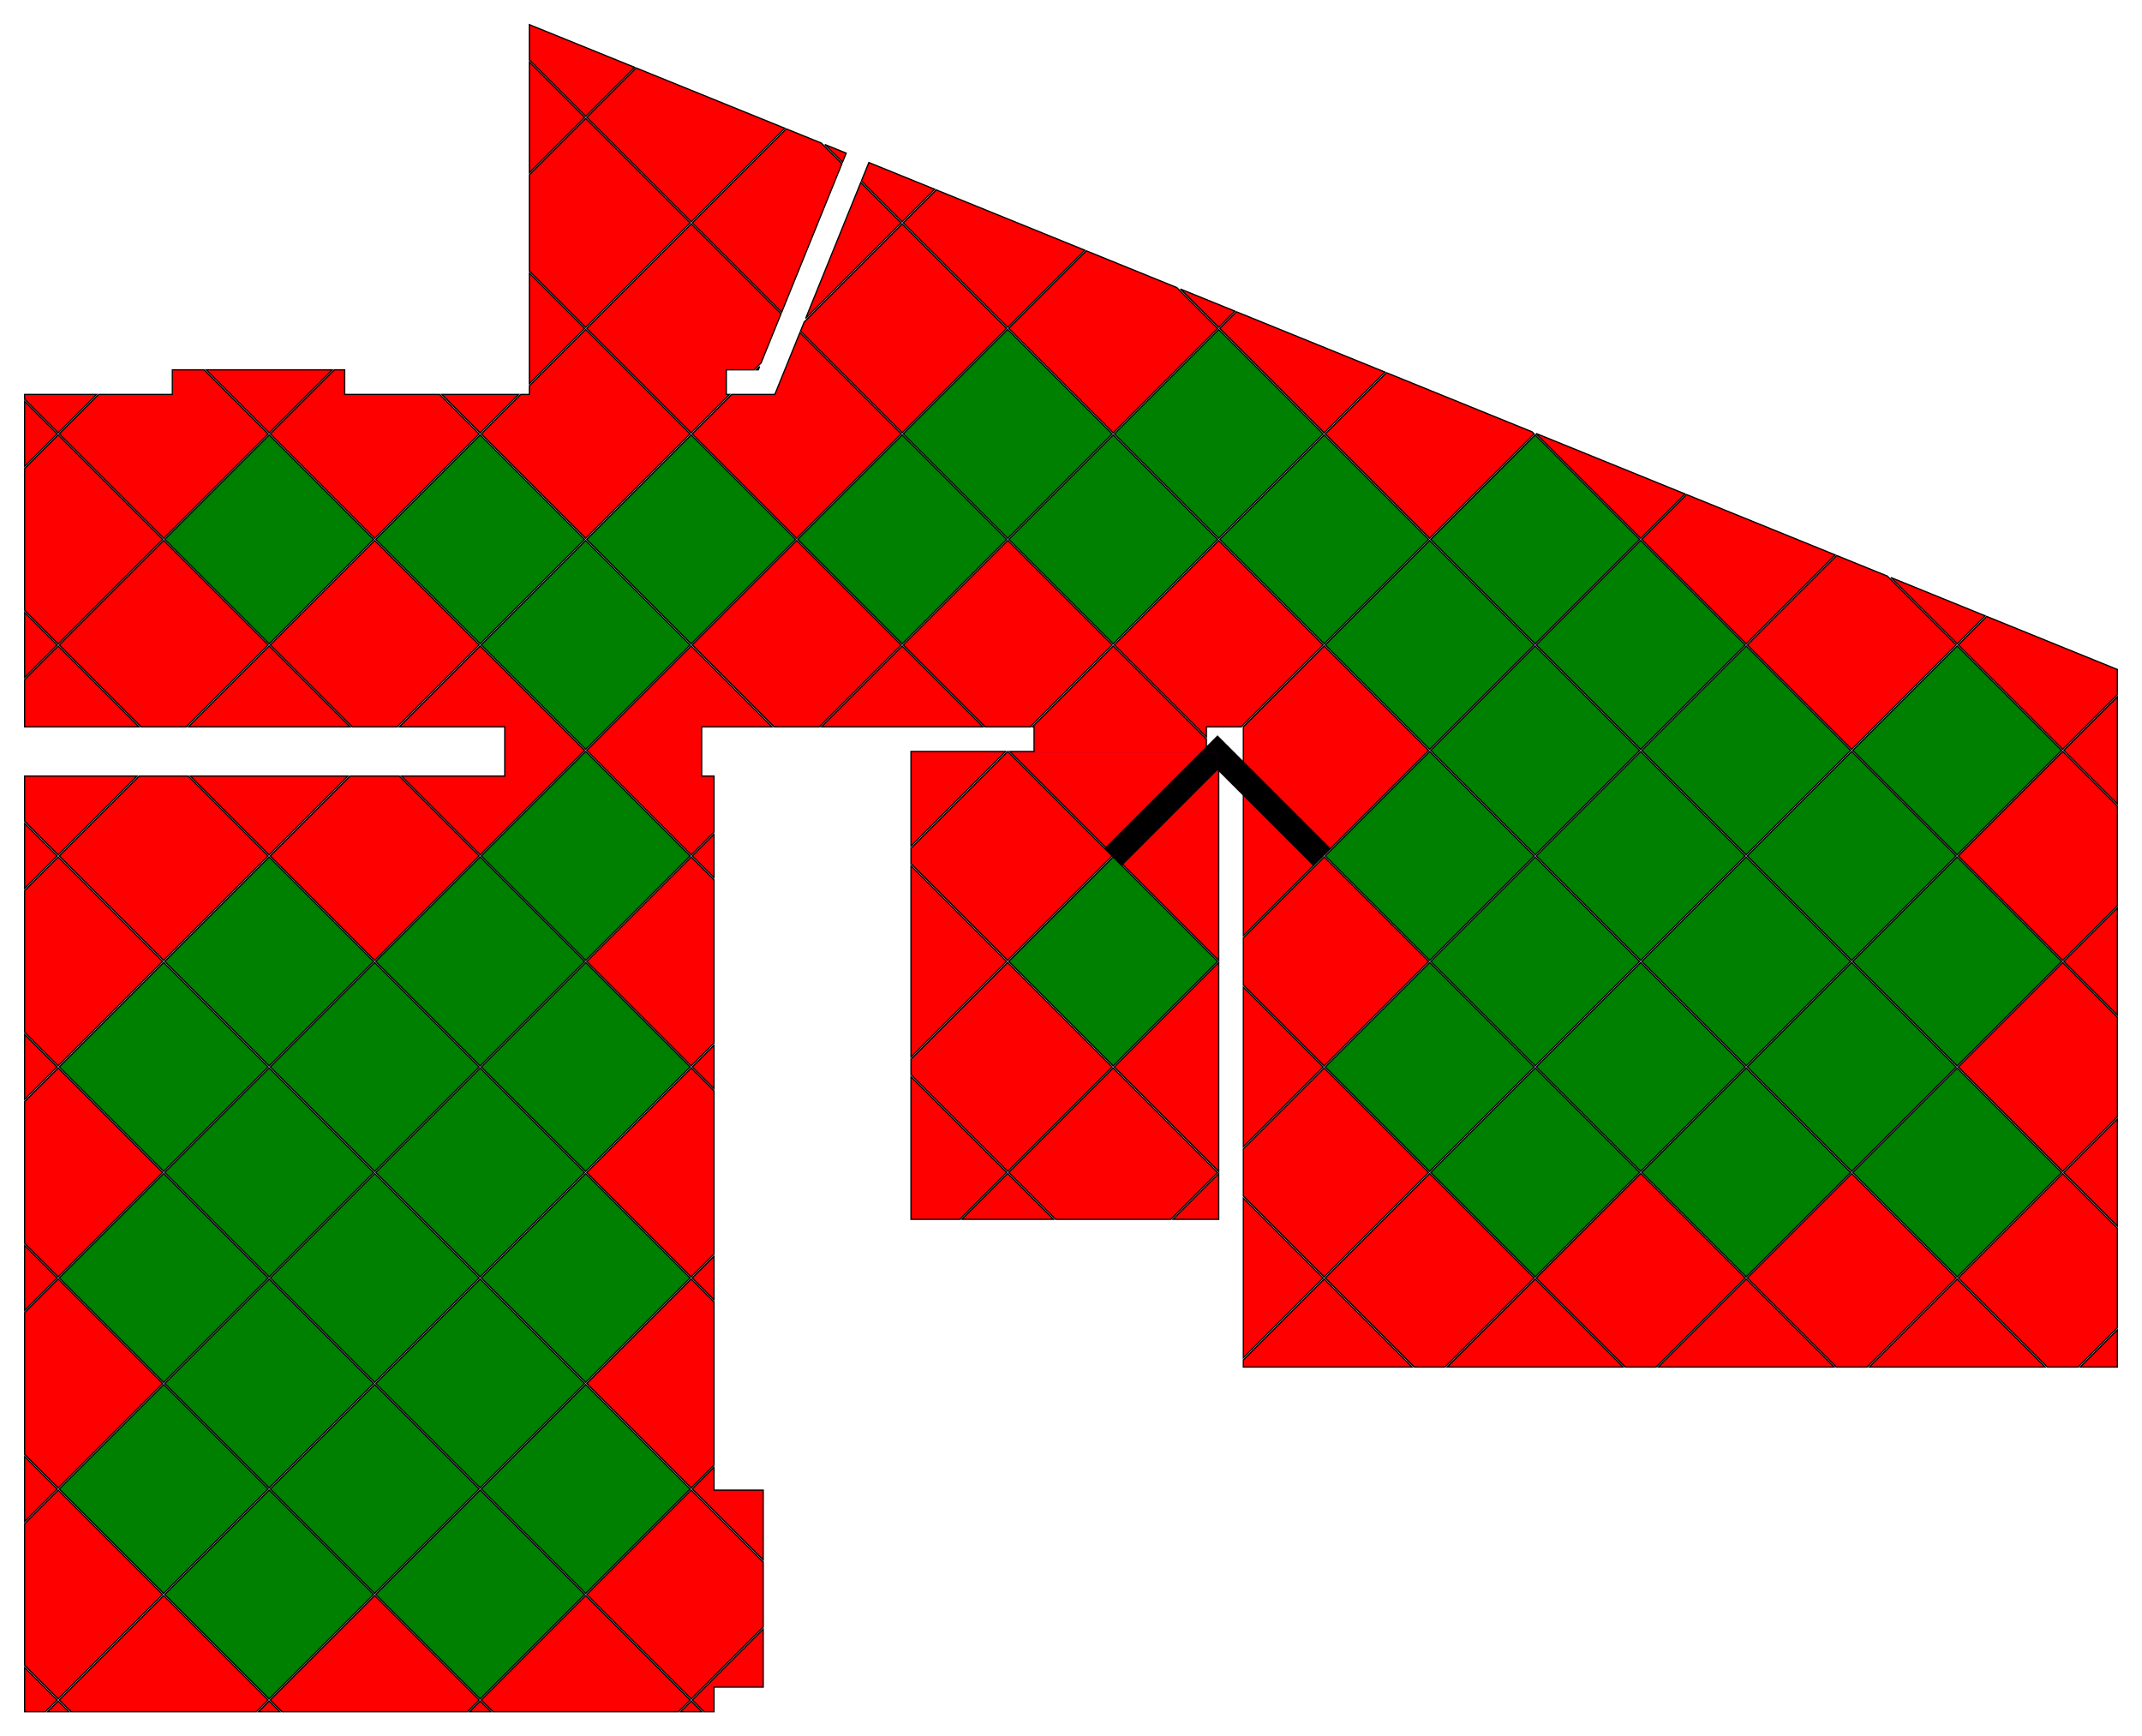 <?xml version="1.0" standalone="no" ?>
<!DOCTYPE svg PUBLIC "-//W3C//DTD SVG 1.1//EN" "http://www.w3.org/Graphics/SVG/1.1/DTD/svg11.dtd">
<svg width="8700px" height="7052px" xmlns="http://www.w3.org/2000/svg" version="1.1" >
	<path d="M5378.51,1766.48 4954.24,2190.74 5378.51,2615.01 5802.77,2190.74 5378.51,1766.48 z " fill-rule="evenodd" fill="rgb(0,128,0)" stroke-width="5" stroke="rgb(0,0,0)" />
	<path d="M4521.49,3480.51 4097.23,3904.77 4521.49,4329.03 4945.76,3904.77 4521.49,3480.51 z " fill-rule="evenodd" fill="rgb(0,128,0)" stroke-width="5" stroke="rgb(0,0,0)" />
	<path d="M4950,1337.97 4525.74,1762.24 4950,2186.5 5374.26,1762.24 4950,1337.97 z " fill-rule="evenodd" fill="rgb(0,128,0)" stroke-width="5" stroke="rgb(0,0,0)" />
	<path d="M5807.01,2194.99 5382.75,2619.25 5807.01,3043.51 6231.28,2619.25 5807.01,2194.99 z " fill-rule="evenodd" fill="rgb(0,128,0)" stroke-width="5" stroke="rgb(0,0,0)" />
	<path d="M4521.49,1766.48 4097.23,2190.74 4521.49,2615.01 4945.76,2190.74 4521.49,1766.48 z " fill-rule="evenodd" fill="rgb(0,128,0)" stroke-width="5" stroke="rgb(0,0,0)" />
	<path d="M5807.01,3052 5382.75,3476.26 5807.01,3900.53 6231.28,3476.26 5807.01,3052 z " fill-rule="evenodd" fill="rgb(0,128,0)" stroke-width="5" stroke="rgb(0,0,0)" />
	<path d="M5807.01,3909.01 5382.75,4333.28 5807.01,4757.54 6231.28,4333.28 5807.01,3909.01 z " fill-rule="evenodd" fill="rgb(0,128,0)" stroke-width="5" stroke="rgb(0,0,0)" />
	<path d="M6235.52,1766.48 5811.26,2190.74 6235.52,2615.01 6659.78,2190.74 6235.52,1766.48 z " fill-rule="evenodd" fill="rgb(0,128,0)" stroke-width="5" stroke="rgb(0,0,0)" />
	<path d="M6235.52,2623.49 5811.26,3047.76 6235.52,3472.02 6659.78,3047.76 6235.52,2623.49 z " fill-rule="evenodd" fill="rgb(0,128,0)" stroke-width="5" stroke="rgb(0,0,0)" />
	<path d="M4092.99,1337.97 3668.72,1762.24 4092.99,2186.5 4517.25,1762.24 4092.99,1337.97 z " fill-rule="evenodd" fill="rgb(0,128,0)" stroke-width="5" stroke="rgb(0,0,0)" />
	<path d="M3664.48,1766.48 3240.22,2190.74 3664.48,2615.01 4088.74,2190.74 3664.48,1766.48 z " fill-rule="evenodd" fill="rgb(0,128,0)" stroke-width="5" stroke="rgb(0,0,0)" />
	<path d="M6235.52,3480.51 5811.26,3904.77 6235.52,4329.03 6659.78,3904.77 6235.52,3480.51 z " fill-rule="evenodd" fill="rgb(0,128,0)" stroke-width="5" stroke="rgb(0,0,0)" />
	<path d="M6235.52,4337.52 5811.26,4761.78 6235.52,5186.05 6659.78,4761.78 6235.52,4337.52 z " fill-rule="evenodd" fill="rgb(0,128,0)" stroke-width="5" stroke="rgb(0,0,0)" />
	<path d="M6664.03,2194.99 6239.76,2619.25 6664.03,3043.51 7088.29,2619.25 6664.03,2194.99 z " fill-rule="evenodd" fill="rgb(0,128,0)" stroke-width="5" stroke="rgb(0,0,0)" />
	<path d="M6664.03,3052 6239.76,3476.26 6664.03,3900.53 7088.29,3476.26 6664.03,3052 z " fill-rule="evenodd" fill="rgb(0,128,0)" stroke-width="5" stroke="rgb(0,0,0)" />
	<path d="M6664.03,3909.01 6239.76,4333.28 6664.03,4757.54 7088.29,4333.28 6664.03,3909.01 z " fill-rule="evenodd" fill="rgb(0,128,0)" stroke-width="5" stroke="rgb(0,0,0)" />
	<path d="M7092.53,2623.49 6668.27,3047.76 7092.53,3472.02 7516.8,3047.76 7092.53,2623.49 z " fill-rule="evenodd" fill="rgb(0,128,0)" stroke-width="5" stroke="rgb(0,0,0)" />
	<path d="M7092.53,3480.51 6668.27,3904.77 7092.53,4329.03 7516.8,3904.77 7092.53,3480.51 z " fill-rule="evenodd" fill="rgb(0,128,0)" stroke-width="5" stroke="rgb(0,0,0)" />
	<path d="M2807.47,1766.48 2383.2,2190.74 2807.47,2615.01 3231.73,2190.74 2807.47,1766.48 z " fill-rule="evenodd" fill="rgb(0,128,0)" stroke-width="5" stroke="rgb(0,0,0)" />
	<path d="M7092.53,4337.52 6668.27,4761.78 7092.53,5186.05 7516.8,4761.78 7092.53,4337.52 z " fill-rule="evenodd" fill="rgb(0,128,0)" stroke-width="5" stroke="rgb(0,0,0)" />
	<path d="M7521.04,3052 7096.78,3476.26 7521.04,3900.53 7945.3,3476.26 7521.04,3052 z " fill-rule="evenodd" fill="rgb(0,128,0)" stroke-width="5" stroke="rgb(0,0,0)" />
	<path d="M7521.04,3909.01 7096.78,4333.28 7521.04,4757.54 7945.3,4333.28 7521.04,3909.01 z " fill-rule="evenodd" fill="rgb(0,128,0)" stroke-width="5" stroke="rgb(0,0,0)" />
	<path d="M2378.96,2194.99 1954.7,2619.25 2378.96,3043.51 2803.22,2619.25 2378.96,2194.99 z " fill-rule="evenodd" fill="rgb(0,128,0)" stroke-width="5" stroke="rgb(0,0,0)" />
	<path d="M2378.96,3052 1954.7,3476.26 2378.96,3900.53 2803.22,3476.26 2378.96,3052 z " fill-rule="evenodd" fill="rgb(0,128,0)" stroke-width="5" stroke="rgb(0,0,0)" />
	<path d="M2378.96,3909.01 1954.7,4333.28 2378.96,4757.54 2803.22,4333.28 2378.96,3909.01 z " fill-rule="evenodd" fill="rgb(0,128,0)" stroke-width="5" stroke="rgb(0,0,0)" />
	<path d="M2378.96,4766.03 1954.7,5190.29 2378.96,5614.55 2803.22,5190.29 2378.96,4766.03 z " fill-rule="evenodd" fill="rgb(0,128,0)" stroke-width="5" stroke="rgb(0,0,0)" />
	<path d="M2378.96,5623.04 1954.7,6047.3 2378.96,6471.57 2803.22,6047.3 2378.96,5623.04 z " fill-rule="evenodd" fill="rgb(0,128,0)" stroke-width="5" stroke="rgb(0,0,0)" />
	<path d="M7949.55,2623.49 7525.28,3047.76 7949.55,3472.02 8373.81,3047.76 7949.55,2623.49 z " fill-rule="evenodd" fill="rgb(0,128,0)" stroke-width="5" stroke="rgb(0,0,0)" />
	<path d="M7949.55,3480.51 7525.28,3904.77 7949.55,4329.03 8373.81,3904.77 7949.55,3480.51 z " fill-rule="evenodd" fill="rgb(0,128,0)" stroke-width="5" stroke="rgb(0,0,0)" />
	<path d="M7949.55,4337.52 7525.28,4761.78 7949.55,5186.05 8373.81,4761.78 7949.55,4337.52 z " fill-rule="evenodd" fill="rgb(0,128,0)" stroke-width="5" stroke="rgb(0,0,0)" />
	<path d="M1950.45,1766.48 1526.19,2190.74 1950.45,2615.01 2374.72,2190.74 1950.45,1766.48 z " fill-rule="evenodd" fill="rgb(0,128,0)" stroke-width="5" stroke="rgb(0,0,0)" />
	<path d="M1950.45,3480.51 1526.19,3904.77 1950.45,4329.03 2374.72,3904.77 1950.45,3480.51 z " fill-rule="evenodd" fill="rgb(0,128,0)" stroke-width="5" stroke="rgb(0,0,0)" />
	<path d="M1950.45,4337.52 1526.19,4761.78 1950.45,5186.05 2374.72,4761.78 1950.45,4337.52 z " fill-rule="evenodd" fill="rgb(0,128,0)" stroke-width="5" stroke="rgb(0,0,0)" />
	<path d="M1950.45,5194.53 1526.19,5618.8 1950.45,6043.06 2374.72,5618.8 1950.45,5194.53 z " fill-rule="evenodd" fill="rgb(0,128,0)" stroke-width="5" stroke="rgb(0,0,0)" />
	<path d="M1950.45,6051.55 1526.19,6475.81 1950.45,6900.08 2374.72,6475.81 1950.45,6051.55 z " fill-rule="evenodd" fill="rgb(0,128,0)" stroke-width="5" stroke="rgb(0,0,0)" />
	<path d="M1521.95,3909.01 1097.68,4333.28 1521.95,4757.54 1946.21,4333.28 1521.95,3909.01 z " fill-rule="evenodd" fill="rgb(0,128,0)" stroke-width="5" stroke="rgb(0,0,0)" />
	<path d="M1521.95,4766.03 1097.68,5190.29 1521.95,5614.55 1946.21,5190.29 1521.95,4766.03 z " fill-rule="evenodd" fill="rgb(0,128,0)" stroke-width="5" stroke="rgb(0,0,0)" />
	<path d="M1521.95,5623.04 1097.68,6047.3 1521.95,6471.57 1946.21,6047.3 1521.95,5623.04 z " fill-rule="evenodd" fill="rgb(0,128,0)" stroke-width="5" stroke="rgb(0,0,0)" />
	<path d="M1093.44,1766.48 669.176,2190.74 1093.44,2615.01 1517.7,2190.74 1093.44,1766.48 z " fill-rule="evenodd" fill="rgb(0,128,0)" stroke-width="5" stroke="rgb(0,0,0)" />
	<path d="M1093.44,3480.51 669.176,3904.77 1093.44,4329.03 1517.7,3904.77 1093.44,3480.51 z " fill-rule="evenodd" fill="rgb(0,128,0)" stroke-width="5" stroke="rgb(0,0,0)" />
	<path d="M1093.44,4337.52 669.176,4761.78 1093.44,5186.05 1517.7,4761.78 1093.44,4337.52 z " fill-rule="evenodd" fill="rgb(0,128,0)" stroke-width="5" stroke="rgb(0,0,0)" />
	<path d="M1093.44,5194.53 669.176,5618.8 1093.44,6043.06 1517.7,5618.8 1093.44,5194.53 z " fill-rule="evenodd" fill="rgb(0,128,0)" stroke-width="5" stroke="rgb(0,0,0)" />
	<path d="M1093.44,6051.55 669.176,6475.81 1093.44,6900.08 1517.7,6475.81 1093.44,6051.55 z " fill-rule="evenodd" fill="rgb(0,128,0)" stroke-width="5" stroke="rgb(0,0,0)" />
	<path d="M664.933,3909.01 240.669,4333.28 664.933,4757.54 1089.2,4333.28 664.933,3909.01 z " fill-rule="evenodd" fill="rgb(0,128,0)" stroke-width="5" stroke="rgb(0,0,0)" />
	<path d="M664.933,4766.03 240.669,5190.29 664.933,5614.55 1089.2,5190.29 664.933,4766.03 z " fill-rule="evenodd" fill="rgb(0,128,0)" stroke-width="5" stroke="rgb(0,0,0)" />
	<path d="M664.933,5623.04 240.669,6047.3 664.933,6471.57 1089.2,6047.3 664.933,5623.04 z " fill-rule="evenodd" fill="rgb(0,128,0)" stroke-width="5" stroke="rgb(0,0,0)" />
	<path d="M4525.74,2619.25 4950,2194.99 5374.26,2619.25 5041.51,2952 4900,2952 4900,2993.51 4525.74,2619.25 z " fill-rule="evenodd" fill="rgb(255,0,0)" stroke-width="5" stroke="rgb(0,0,0)" />
	<path d="M4521.49,2623.49 4900,3002 4900,3052 4941.51,3052 4521.49,3472.02 4101.47,3052 4200,3052 4200,2952 4192.99,2952 4521.49,2623.49 z " fill-rule="evenodd" fill="rgb(255,0,0)" stroke-width="5" stroke="rgb(0,0,0)" />
	<path d="M5378.51,2623.49 5802.77,3047.76 5378.51,3472.02 5050,3143.51 5050,2952 5050,2952 5378.51,2623.49 z " fill-rule="evenodd" fill="rgb(255,0,0)" stroke-width="5" stroke="rgb(0,0,0)" />
	<path d="M4525.74,3476.26 4950,3052 4950,3900.53 4525.74,3476.26 z " fill-rule="evenodd" fill="rgb(255,0,0)" stroke-width="5" stroke="rgb(0,0,0)" />
	<path d="M5374.26,3476.26 5050,3800.53 5050,3152 5374.26,3476.26 z " fill-rule="evenodd" fill="rgb(255,0,0)" stroke-width="5" stroke="rgb(0,0,0)" />
	<path d="M5378.51,3480.51 5802.77,3904.77 5378.51,4329.03 5050,4000.53 5050,3809.01 5378.51,3480.51 z " fill-rule="evenodd" fill="rgb(255,0,0)" stroke-width="5" stroke="rgb(0,0,0)" />
	<path d="M4525.74,4333.28 4950,3909.01 4950,4757.54 4525.74,4333.28 z " fill-rule="evenodd" fill="rgb(255,0,0)" stroke-width="5" stroke="rgb(0,0,0)" />
	<path d="M5374.26,4333.28 5050,4657.54 5050,4009.01 5374.26,4333.28 z " fill-rule="evenodd" fill="rgb(255,0,0)" stroke-width="5" stroke="rgb(0,0,0)" />
	<path d="M4097.23,4761.78 4521.49,4337.52 4945.76,4761.78 4755.54,4952 4287.45,4952 4097.23,4761.78 z " fill-rule="evenodd" fill="rgb(255,0,0)" stroke-width="5" stroke="rgb(0,0,0)" />
	<path d="M5378.51,1757.99 4954.24,1333.73 5021.83,1266.14 5625.32,1511.18 5378.51,1757.99 z " fill-rule="evenodd" fill="rgb(255,0,0)" stroke-width="5" stroke="rgb(0,0,0)" />
	<path d="M6231.28,1762.24 5807.01,2186.5 5382.75,1762.24 5631.36,1513.63 6222.83,1753.79 6231.28,1762.24 z " fill-rule="evenodd" fill="rgb(255,0,0)" stroke-width="5" stroke="rgb(0,0,0)" />
	<path d="M3668.72,2619.25 4092.99,2194.99 4517.25,2619.25 4184.5,2952 4001.47,2952 3668.72,2619.25 z " fill-rule="evenodd" fill="rgb(255,0,0)" stroke-width="5" stroke="rgb(0,0,0)" />
	<path d="M4092.99,3052 4517.25,3476.26 4092.99,3900.53 3700,3507.54 3700,3444.99 4092.99,3052 z " fill-rule="evenodd" fill="rgb(255,0,0)" stroke-width="5" stroke="rgb(0,0,0)" />
	<path d="M4092.99,3909.01 4517.25,4333.28 4092.99,4757.54 3700,4364.55 3700,4302 4092.99,3909.01 z " fill-rule="evenodd" fill="rgb(255,0,0)" stroke-width="5" stroke="rgb(0,0,0)" />
	<path d="M4092.99,4766.03 4278.96,4952 3907.01,4952 4092.99,4766.03 z " fill-rule="evenodd" fill="rgb(255,0,0)" stroke-width="5" stroke="rgb(0,0,0)" />
	<path d="M5378.51,4337.52 5802.77,4761.78 5378.51,5186.05 5050,4857.54 5050,4666.03 5378.51,4337.52 z " fill-rule="evenodd" fill="rgb(255,0,0)" stroke-width="5" stroke="rgb(0,0,0)" />
	<path d="M4950,4766.03 4950,4952 4764.03,4952 4950,4766.03 z " fill-rule="evenodd" fill="rgb(255,0,0)" stroke-width="5" stroke="rgb(0,0,0)" />
	<path d="M5374.26,5190.29 5050,5514.55 5050,4866.03 5374.26,5190.29 z " fill-rule="evenodd" fill="rgb(255,0,0)" stroke-width="5" stroke="rgb(0,0,0)" />
	<path d="M4950,1329.49 4794.25,1173.73 5015.8,1263.69 4950,1329.49 z " fill-rule="evenodd" fill="rgb(255,0,0)" stroke-width="5" stroke="rgb(0,0,0)" />
	<path d="M4945.76,1333.73 4521.49,1757.99 4097.23,1333.73 4412.31,1018.65 4779.96,1167.93 4945.76,1333.73 z " fill-rule="evenodd" fill="rgb(255,0,0)" stroke-width="5" stroke="rgb(0,0,0)" />
	<path d="M3664.48,2623.49 3992.99,2952 3335.97,2952 3664.48,2623.49 z " fill-rule="evenodd" fill="rgb(255,0,0)" stroke-width="5" stroke="rgb(0,0,0)" />
	<path d="M3700,3436.5 3700,3052 4084.5,3052 3700,3436.5 z " fill-rule="evenodd" fill="rgb(255,0,0)" stroke-width="5" stroke="rgb(0,0,0)" />
	<path d="M4088.74,3904.77 3700,4293.51 3700,3516.03 4088.74,3904.77 z " fill-rule="evenodd" fill="rgb(255,0,0)" stroke-width="5" stroke="rgb(0,0,0)" />
	<path d="M4088.74,4761.78 3898.53,4952 3700,4952 3700,4373.04 4088.74,4761.78 z " fill-rule="evenodd" fill="rgb(255,0,0)" stroke-width="5" stroke="rgb(0,0,0)" />
	<path d="M5382.75,5190.29 5807.01,4766.03 6231.28,5190.29 5869.57,5552 5744.46,5552 5382.75,5190.29 z " fill-rule="evenodd" fill="rgb(255,0,0)" stroke-width="5" stroke="rgb(0,0,0)" />
	<path d="M5378.51,5194.53 5735.97,5552 5050,5552 5050,5523.04 5378.51,5194.53 z " fill-rule="evenodd" fill="rgb(255,0,0)" stroke-width="5" stroke="rgb(0,0,0)" />
	<path d="M4092.99,1329.49 3668.72,905.224 3802.78,771.165 4406.27,1016.2 4092.99,1329.49 z " fill-rule="evenodd" fill="rgb(255,0,0)" stroke-width="5" stroke="rgb(0,0,0)" />
	<path d="M6664.03,2186.5 6239.76,1762.24 6240.88,1761.12 6844.37,2006.16 6664.03,2186.5 z " fill-rule="evenodd" fill="rgb(255,0,0)" stroke-width="5" stroke="rgb(0,0,0)" />
	<path d="M3664.48,909.466 4088.74,1333.73 3664.48,1757.99 3251.3,1344.81 3266.41,1307.53 3664.48,909.466 z " fill-rule="evenodd" fill="rgb(255,0,0)" stroke-width="5" stroke="rgb(0,0,0)" />
	<path d="M3085.5,1488.45 3080,1502 3071.95,1502 3085.5,1488.45 z " fill-rule="evenodd" fill="rgb(255,0,0)" stroke-width="5" stroke="rgb(0,0,0)" />
	<path d="M3660.24,1762.24 3235.97,2186.5 2811.71,1762.24 2971.95,1602 3147,1602 3248.85,1350.85 3660.24,1762.24 z " fill-rule="evenodd" fill="rgb(255,0,0)" stroke-width="5" stroke="rgb(0,0,0)" />
	<path d="M2811.71,2619.25 3235.97,2194.99 3660.24,2619.25 3327.49,2952 3144.46,2952 2811.71,2619.25 z " fill-rule="evenodd" fill="rgb(255,0,0)" stroke-width="5" stroke="rgb(0,0,0)" />
	<path d="M2811.71,3476.26 2900,3387.97 2900,3564.55 2811.71,3476.26 z " fill-rule="evenodd" fill="rgb(255,0,0)" stroke-width="5" stroke="rgb(0,0,0)" />
	<path d="M2811.71,4333.28 2900,4244.99 2900,4421.57 2811.71,4333.28 z " fill-rule="evenodd" fill="rgb(255,0,0)" stroke-width="5" stroke="rgb(0,0,0)" />
	<path d="M2811.71,5190.29 2900,5102 2900,5278.58 2811.71,5190.29 z " fill-rule="evenodd" fill="rgb(255,0,0)" stroke-width="5" stroke="rgb(0,0,0)" />
	<path d="M2811.71,6047.3 2900,5959.01 2900,6052 3100,6052 3100,6335.6 2811.71,6047.3 z " fill-rule="evenodd" fill="rgb(255,0,0)" stroke-width="5" stroke="rgb(0,0,0)" />
	<path d="M6239.76,5190.29 6664.03,4766.03 7088.29,5190.29 6726.58,5552 6601.47,5552 6239.76,5190.29 z " fill-rule="evenodd" fill="rgb(255,0,0)" stroke-width="5" stroke="rgb(0,0,0)" />
	<path d="M6235.52,5194.53 6592.99,5552 5878.05,5552 6235.52,5194.53 z " fill-rule="evenodd" fill="rgb(255,0,0)" stroke-width="5" stroke="rgb(0,0,0)" />
	<path d="M3350.36,586.858 3437,622 3422.14,658.638 3350.36,586.858 z " fill-rule="evenodd" fill="rgb(255,0,0)" stroke-width="5" stroke="rgb(0,0,0)" />
	<path d="M3664.48,900.981 3498.56,735.062 3529,660 3796.75,768.714 3664.48,900.981 z " fill-rule="evenodd" fill="rgb(255,0,0)" stroke-width="5" stroke="rgb(0,0,0)" />
	<path d="M7092.53,2615.01 6668.27,2190.74 6850.41,2008.61 7453.9,2253.64 7092.53,2615.01 z " fill-rule="evenodd" fill="rgb(255,0,0)" stroke-width="5" stroke="rgb(0,0,0)" />
	<path d="M2811.71,905.224 3193.64,523.294 3336.08,581.068 3419.69,664.674 3174.8,1268.32 2811.71,905.224 z " fill-rule="evenodd" fill="rgb(255,0,0)" stroke-width="5" stroke="rgb(0,0,0)" />
	<path d="M3660.24,905.224 3272.2,1293.26 3496.11,741.099 3660.24,905.224 z " fill-rule="evenodd" fill="rgb(255,0,0)" stroke-width="5" stroke="rgb(0,0,0)" />
	<path d="M2807.47,1757.99 2383.2,1333.73 2807.47,909.466 3172.35,1274.35 3091.29,1474.17 3063.46,1502 2950,1502 2950,1602 2963.46,1602 2807.47,1757.99 z " fill-rule="evenodd" fill="rgb(255,0,0)" stroke-width="5" stroke="rgb(0,0,0)" />
	<path d="M2807.47,3472.02 2383.2,3047.76 2807.47,2623.49 3135.97,2952 2850,2952 2850,3152 2900,3152 2900,3379.49 2807.47,3472.02 z " fill-rule="evenodd" fill="rgb(255,0,0)" stroke-width="5" stroke="rgb(0,0,0)" />
	<path d="M2807.47,4329.03 2383.2,3904.77 2807.47,3480.51 2900,3573.04 2900,4236.5 2807.47,4329.03 z " fill-rule="evenodd" fill="rgb(255,0,0)" stroke-width="5" stroke="rgb(0,0,0)" />
	<path d="M2807.47,5186.05 2383.2,4761.78 2807.47,4337.52 2900,4430.05 2900,5093.51 2807.47,5186.05 z " fill-rule="evenodd" fill="rgb(255,0,0)" stroke-width="5" stroke="rgb(0,0,0)" />
	<path d="M2807.47,6043.06 2383.2,5618.8 2807.47,5194.53 2900,5287.07 2900,5950.53 2807.47,6043.06 z " fill-rule="evenodd" fill="rgb(255,0,0)" stroke-width="5" stroke="rgb(0,0,0)" />
	<path d="M2807.47,6900.08 2383.2,6475.81 2807.47,6051.55 3100,6344.08 3100,6607.54 2807.47,6900.08 z " fill-rule="evenodd" fill="rgb(255,0,0)" stroke-width="5" stroke="rgb(0,0,0)" />
	<path d="M2811.71,6904.32 3100,6616.03 3100,6852 2900,6852 2900,6952 2859.39,6952 2811.71,6904.32 z " fill-rule="evenodd" fill="rgb(255,0,0)" stroke-width="5" stroke="rgb(0,0,0)" />
	<path d="M2807.47,6908.56 2850.91,6952 2764.03,6952 2807.47,6908.56 z " fill-rule="evenodd" fill="rgb(255,0,0)" stroke-width="5" stroke="rgb(0,0,0)" />
	<path d="M7092.53,5194.53 7450,5552 6735.07,5552 7092.53,5194.53 z " fill-rule="evenodd" fill="rgb(255,0,0)" stroke-width="5" stroke="rgb(0,0,0)" />
	<path d="M7945.3,2619.25 7521.04,3043.51 7096.78,2619.25 7459.93,2256.09 7665.69,2339.64 7945.3,2619.25 z " fill-rule="evenodd" fill="rgb(255,0,0)" stroke-width="5" stroke="rgb(0,0,0)" />
	<path d="M2807.47,900.981 2383.2,476.717 2583.92,275.997 3187.6,520.846 2807.47,900.981 z " fill-rule="evenodd" fill="rgb(255,0,0)" stroke-width="5" stroke="rgb(0,0,0)" />
	<path d="M2378.96,480.96 2803.22,905.224 2378.96,1329.49 2150,1100.53 2150,709.919 2378.96,480.96 z " fill-rule="evenodd" fill="rgb(255,0,0)" stroke-width="5" stroke="rgb(0,0,0)" />
	<path d="M2378.96,1337.97 2803.22,1762.24 2378.96,2186.5 1954.7,1762.24 2114.93,1602 2150,1602 2150,1566.93 2378.96,1337.97 z " fill-rule="evenodd" fill="rgb(255,0,0)" stroke-width="5" stroke="rgb(0,0,0)" />
	<path d="M1954.7,6904.32 2378.96,6480.05 2803.22,6904.32 2755.54,6952 2002.38,6952 1954.7,6904.32 z " fill-rule="evenodd" fill="rgb(255,0,0)" stroke-width="5" stroke="rgb(0,0,0)" />
	<path d="M7096.78,5190.29 7521.04,4766.03 7945.3,5190.29 7583.6,5552 7458.49,5552 7096.78,5190.29 z " fill-rule="evenodd" fill="rgb(255,0,0)" stroke-width="5" stroke="rgb(0,0,0)" />
	<path d="M7949.55,2615.01 7679.98,2345.44 8063.42,2501.13 7949.55,2615.01 z " fill-rule="evenodd" fill="rgb(255,0,0)" stroke-width="5" stroke="rgb(0,0,0)" />
	<path d="M2378.96,472.474 2150,243.515 2150,100 2577.89,273.548 2378.96,472.474 z " fill-rule="evenodd" fill="rgb(255,0,0)" stroke-width="5" stroke="rgb(0,0,0)" />
	<path d="M2374.72,476.717 2150,701.434 2150,252 2374.72,476.717 z " fill-rule="evenodd" fill="rgb(255,0,0)" stroke-width="5" stroke="rgb(0,0,0)" />
	<path d="M1950.45,1757.99 1794.46,1602 2106.45,1602 1950.45,1757.99 z " fill-rule="evenodd" fill="rgb(255,0,0)" stroke-width="5" stroke="rgb(0,0,0)" />
	<path d="M2374.72,1333.73 2150,1558.45 2150,1109.01 2374.72,1333.73 z " fill-rule="evenodd" fill="rgb(255,0,0)" stroke-width="5" stroke="rgb(0,0,0)" />
	<path d="M1950.45,2623.49 2374.72,3047.76 1950.45,3472.02 1630.43,3152 2050,3152 2050,2952 1621.95,2952 1950.45,2623.49 z " fill-rule="evenodd" fill="rgb(255,0,0)" stroke-width="5" stroke="rgb(0,0,0)" />
	<path d="M1950.45,6908.56 1993.89,6952 1907.01,6952 1950.45,6908.56 z " fill-rule="evenodd" fill="rgb(255,0,0)" stroke-width="5" stroke="rgb(0,0,0)" />
	<path d="M7949.55,5194.53 8307.01,5552 7592.08,5552 7949.55,5194.53 z " fill-rule="evenodd" fill="rgb(255,0,0)" stroke-width="5" stroke="rgb(0,0,0)" />
	<path d="M8378.05,3043.51 7953.79,2619.25 8069.46,2503.58 8600,2719 8600,2821.57 8378.05,3043.51 z " fill-rule="evenodd" fill="rgb(255,0,0)" stroke-width="5" stroke="rgb(0,0,0)" />
	<path d="M8378.05,3900.53 7953.79,3476.26 8378.05,3052 8600,3273.95 8600,3678.58 8378.05,3900.53 z " fill-rule="evenodd" fill="rgb(255,0,0)" stroke-width="5" stroke="rgb(0,0,0)" />
	<path d="M8378.05,4757.54 7953.79,4333.28 8378.05,3909.01 8600,4130.96 8600,4535.6 8378.05,4757.54 z " fill-rule="evenodd" fill="rgb(255,0,0)" stroke-width="5" stroke="rgb(0,0,0)" />
	<path d="M7953.79,5190.29 8378.05,4766.03 8600,4987.97 8600,5392.61 8440.61,5552 8315.5,5552 7953.79,5190.29 z " fill-rule="evenodd" fill="rgb(255,0,0)" stroke-width="5" stroke="rgb(0,0,0)" />
	<path d="M1946.21,1762.24 1521.95,2186.5 1097.68,1762.24 1357.92,1502 1400,1502 1400,1602 1785.97,1602 1946.21,1762.24 z " fill-rule="evenodd" fill="rgb(255,0,0)" stroke-width="5" stroke="rgb(0,0,0)" />
	<path d="M1097.68,2619.25 1521.95,2194.99 1946.21,2619.25 1613.46,2952 1430.43,2952 1097.68,2619.25 z " fill-rule="evenodd" fill="rgb(255,0,0)" stroke-width="5" stroke="rgb(0,0,0)" />
	<path d="M1946.21,3476.26 1521.95,3900.53 1097.68,3476.26 1421.95,3152 1621.95,3152 1946.21,3476.26 z " fill-rule="evenodd" fill="rgb(255,0,0)" stroke-width="5" stroke="rgb(0,0,0)" />
	<path d="M1097.68,6904.32 1521.95,6480.05 1946.21,6904.32 1898.53,6952 1145.36,6952 1097.68,6904.32 z " fill-rule="evenodd" fill="rgb(255,0,0)" stroke-width="5" stroke="rgb(0,0,0)" />
	<path d="M8382.3,3047.76 8600,2830.05 8600,3265.46 8382.3,3047.76 z " fill-rule="evenodd" fill="rgb(255,0,0)" stroke-width="5" stroke="rgb(0,0,0)" />
	<path d="M8382.3,3904.77 8600,3687.07 8600,4122.47 8382.3,3904.77 z " fill-rule="evenodd" fill="rgb(255,0,0)" stroke-width="5" stroke="rgb(0,0,0)" />
	<path d="M8382.3,4761.78 8600,4544.08 8600,4979.49 8382.3,4761.78 z " fill-rule="evenodd" fill="rgb(255,0,0)" stroke-width="5" stroke="rgb(0,0,0)" />
	<path d="M8600,5401.09 8600,5552 8449.09,5552 8600,5401.09 z " fill-rule="evenodd" fill="rgb(255,0,0)" stroke-width="5" stroke="rgb(0,0,0)" />
	<path d="M1093.44,1757.99 837.445,1502 1349.43,1502 1093.44,1757.99 z " fill-rule="evenodd" fill="rgb(255,0,0)" stroke-width="5" stroke="rgb(0,0,0)" />
	<path d="M1093.44,2623.49 1421.95,2952 764.933,2952 1093.44,2623.49 z " fill-rule="evenodd" fill="rgb(255,0,0)" stroke-width="5" stroke="rgb(0,0,0)" />
	<path d="M1093.44,3472.02 773.418,3152 1413.46,3152 1093.44,3472.02 z " fill-rule="evenodd" fill="rgb(255,0,0)" stroke-width="5" stroke="rgb(0,0,0)" />
	<path d="M1093.44,6908.56 1136.88,6952 1050,6952 1093.44,6908.56 z " fill-rule="evenodd" fill="rgb(255,0,0)" stroke-width="5" stroke="rgb(0,0,0)" />
	<path d="M1089.2,1762.24 664.933,2186.5 240.669,1762.24 400.906,1602 700,1602 700,1502 828.96,1502 1089.2,1762.24 z " fill-rule="evenodd" fill="rgb(255,0,0)" stroke-width="5" stroke="rgb(0,0,0)" />
	<path d="M240.669,2619.25 664.933,2194.99 1089.2,2619.25 756.448,2952 573.418,2952 240.669,2619.25 z " fill-rule="evenodd" fill="rgb(255,0,0)" stroke-width="5" stroke="rgb(0,0,0)" />
	<path d="M1089.2,3476.26 664.933,3900.53 240.669,3476.26 564.933,3152 764.933,3152 1089.2,3476.26 z " fill-rule="evenodd" fill="rgb(255,0,0)" stroke-width="5" stroke="rgb(0,0,0)" />
	<path d="M240.669,6904.32 664.933,6480.05 1089.2,6904.32 1041.51,6952 288.351,6952 240.669,6904.32 z " fill-rule="evenodd" fill="rgb(255,0,0)" stroke-width="5" stroke="rgb(0,0,0)" />
	<path d="M236.426,1757.99 100,1621.57 100,1602 392.421,1602 236.426,1757.99 z " fill-rule="evenodd" fill="rgb(255,0,0)" stroke-width="5" stroke="rgb(0,0,0)" />
	<path d="M236.426,1766.48 660.69,2190.74 236.426,2615.01 100,2478.58 100,1902.91 236.426,1766.48 z " fill-rule="evenodd" fill="rgb(255,0,0)" stroke-width="5" stroke="rgb(0,0,0)" />
	<path d="M236.426,2623.49 564.933,2952 100,2952 100,2759.92 236.426,2623.49 z " fill-rule="evenodd" fill="rgb(255,0,0)" stroke-width="5" stroke="rgb(0,0,0)" />
	<path d="M236.426,3472.02 100,3335.6 100,3152 556.448,3152 236.426,3472.02 z " fill-rule="evenodd" fill="rgb(255,0,0)" stroke-width="5" stroke="rgb(0,0,0)" />
	<path d="M236.426,3480.51 660.69,3904.77 236.426,4329.03 100,4192.61 100,3616.93 236.426,3480.51 z " fill-rule="evenodd" fill="rgb(255,0,0)" stroke-width="5" stroke="rgb(0,0,0)" />
	<path d="M236.426,4337.52 660.69,4761.78 236.426,5186.05 100,5049.62 100,4473.95 236.426,4337.52 z " fill-rule="evenodd" fill="rgb(255,0,0)" stroke-width="5" stroke="rgb(0,0,0)" />
	<path d="M236.426,5194.53 660.69,5618.8 236.426,6043.06 100,5906.64 100,5330.96 236.426,5194.53 z " fill-rule="evenodd" fill="rgb(255,0,0)" stroke-width="5" stroke="rgb(0,0,0)" />
	<path d="M236.426,6051.55 660.69,6475.81 236.426,6900.08 100,6763.65 100,6187.97 236.426,6051.55 z " fill-rule="evenodd" fill="rgb(255,0,0)" stroke-width="5" stroke="rgb(0,0,0)" />
	<path d="M236.426,6908.56 279.866,6952 192.987,6952 236.426,6908.56 z " fill-rule="evenodd" fill="rgb(255,0,0)" stroke-width="5" stroke="rgb(0,0,0)" />
	<path d="M232.184,1762.24 100,1894.42 100,1630.05 232.184,1762.24 z " fill-rule="evenodd" fill="rgb(255,0,0)" stroke-width="5" stroke="rgb(0,0,0)" />
	<path d="M232.184,2619.25 100,2751.43 100,2487.07 232.184,2619.25 z " fill-rule="evenodd" fill="rgb(255,0,0)" stroke-width="5" stroke="rgb(0,0,0)" />
	<path d="M232.184,3476.26 100,3608.45 100,3344.08 232.184,3476.26 z " fill-rule="evenodd" fill="rgb(255,0,0)" stroke-width="5" stroke="rgb(0,0,0)" />
	<path d="M232.184,4333.28 100,4465.46 100,4201.09 232.184,4333.28 z " fill-rule="evenodd" fill="rgb(255,0,0)" stroke-width="5" stroke="rgb(0,0,0)" />
	<path d="M232.184,5190.29 100,5322.47 100,5058.11 232.184,5190.29 z " fill-rule="evenodd" fill="rgb(255,0,0)" stroke-width="5" stroke="rgb(0,0,0)" />
	<path d="M232.184,6047.3 100,6179.49 100,5915.12 232.184,6047.3 z " fill-rule="evenodd" fill="rgb(255,0,0)" stroke-width="5" stroke="rgb(0,0,0)" />
	<path d="M232.184,6904.32 184.501,6952 100,6952 100,6772.13 232.184,6904.32 z " fill-rule="evenodd" fill="rgb(255,0,0)" stroke-width="5" stroke="rgb(0,0,0)" />
	<polyline points="4945,3057 4520.74,3481.26 4945,3057 5369.26,3481.26 4945,3057 " fill="none" stroke-width="100" stroke="rgb(0,0,0)" />
	<circle cx="4945" cy="3057" r="-7.071" fill="rgb(0,0,0)" />
	<circle cx="4520.74" cy="3481.26" r="-7.071" fill="rgb(0,0,0)" />
	<circle cx="4945" cy="3057" r="-7.071" fill="rgb(0,0,0)" />
	<circle cx="5369.26" cy="3481.26" r="-7.071" fill="rgb(0,0,0)" />
	<circle cx="4945" cy="3057" r="-7.071" fill="rgb(0,0,0)" />
	<polyline points="4945,3523.69 4945,3057 4011.62,3057 " fill="none" stroke-width="0.5" stroke="rgb(128,0,128)" />
</svg>
